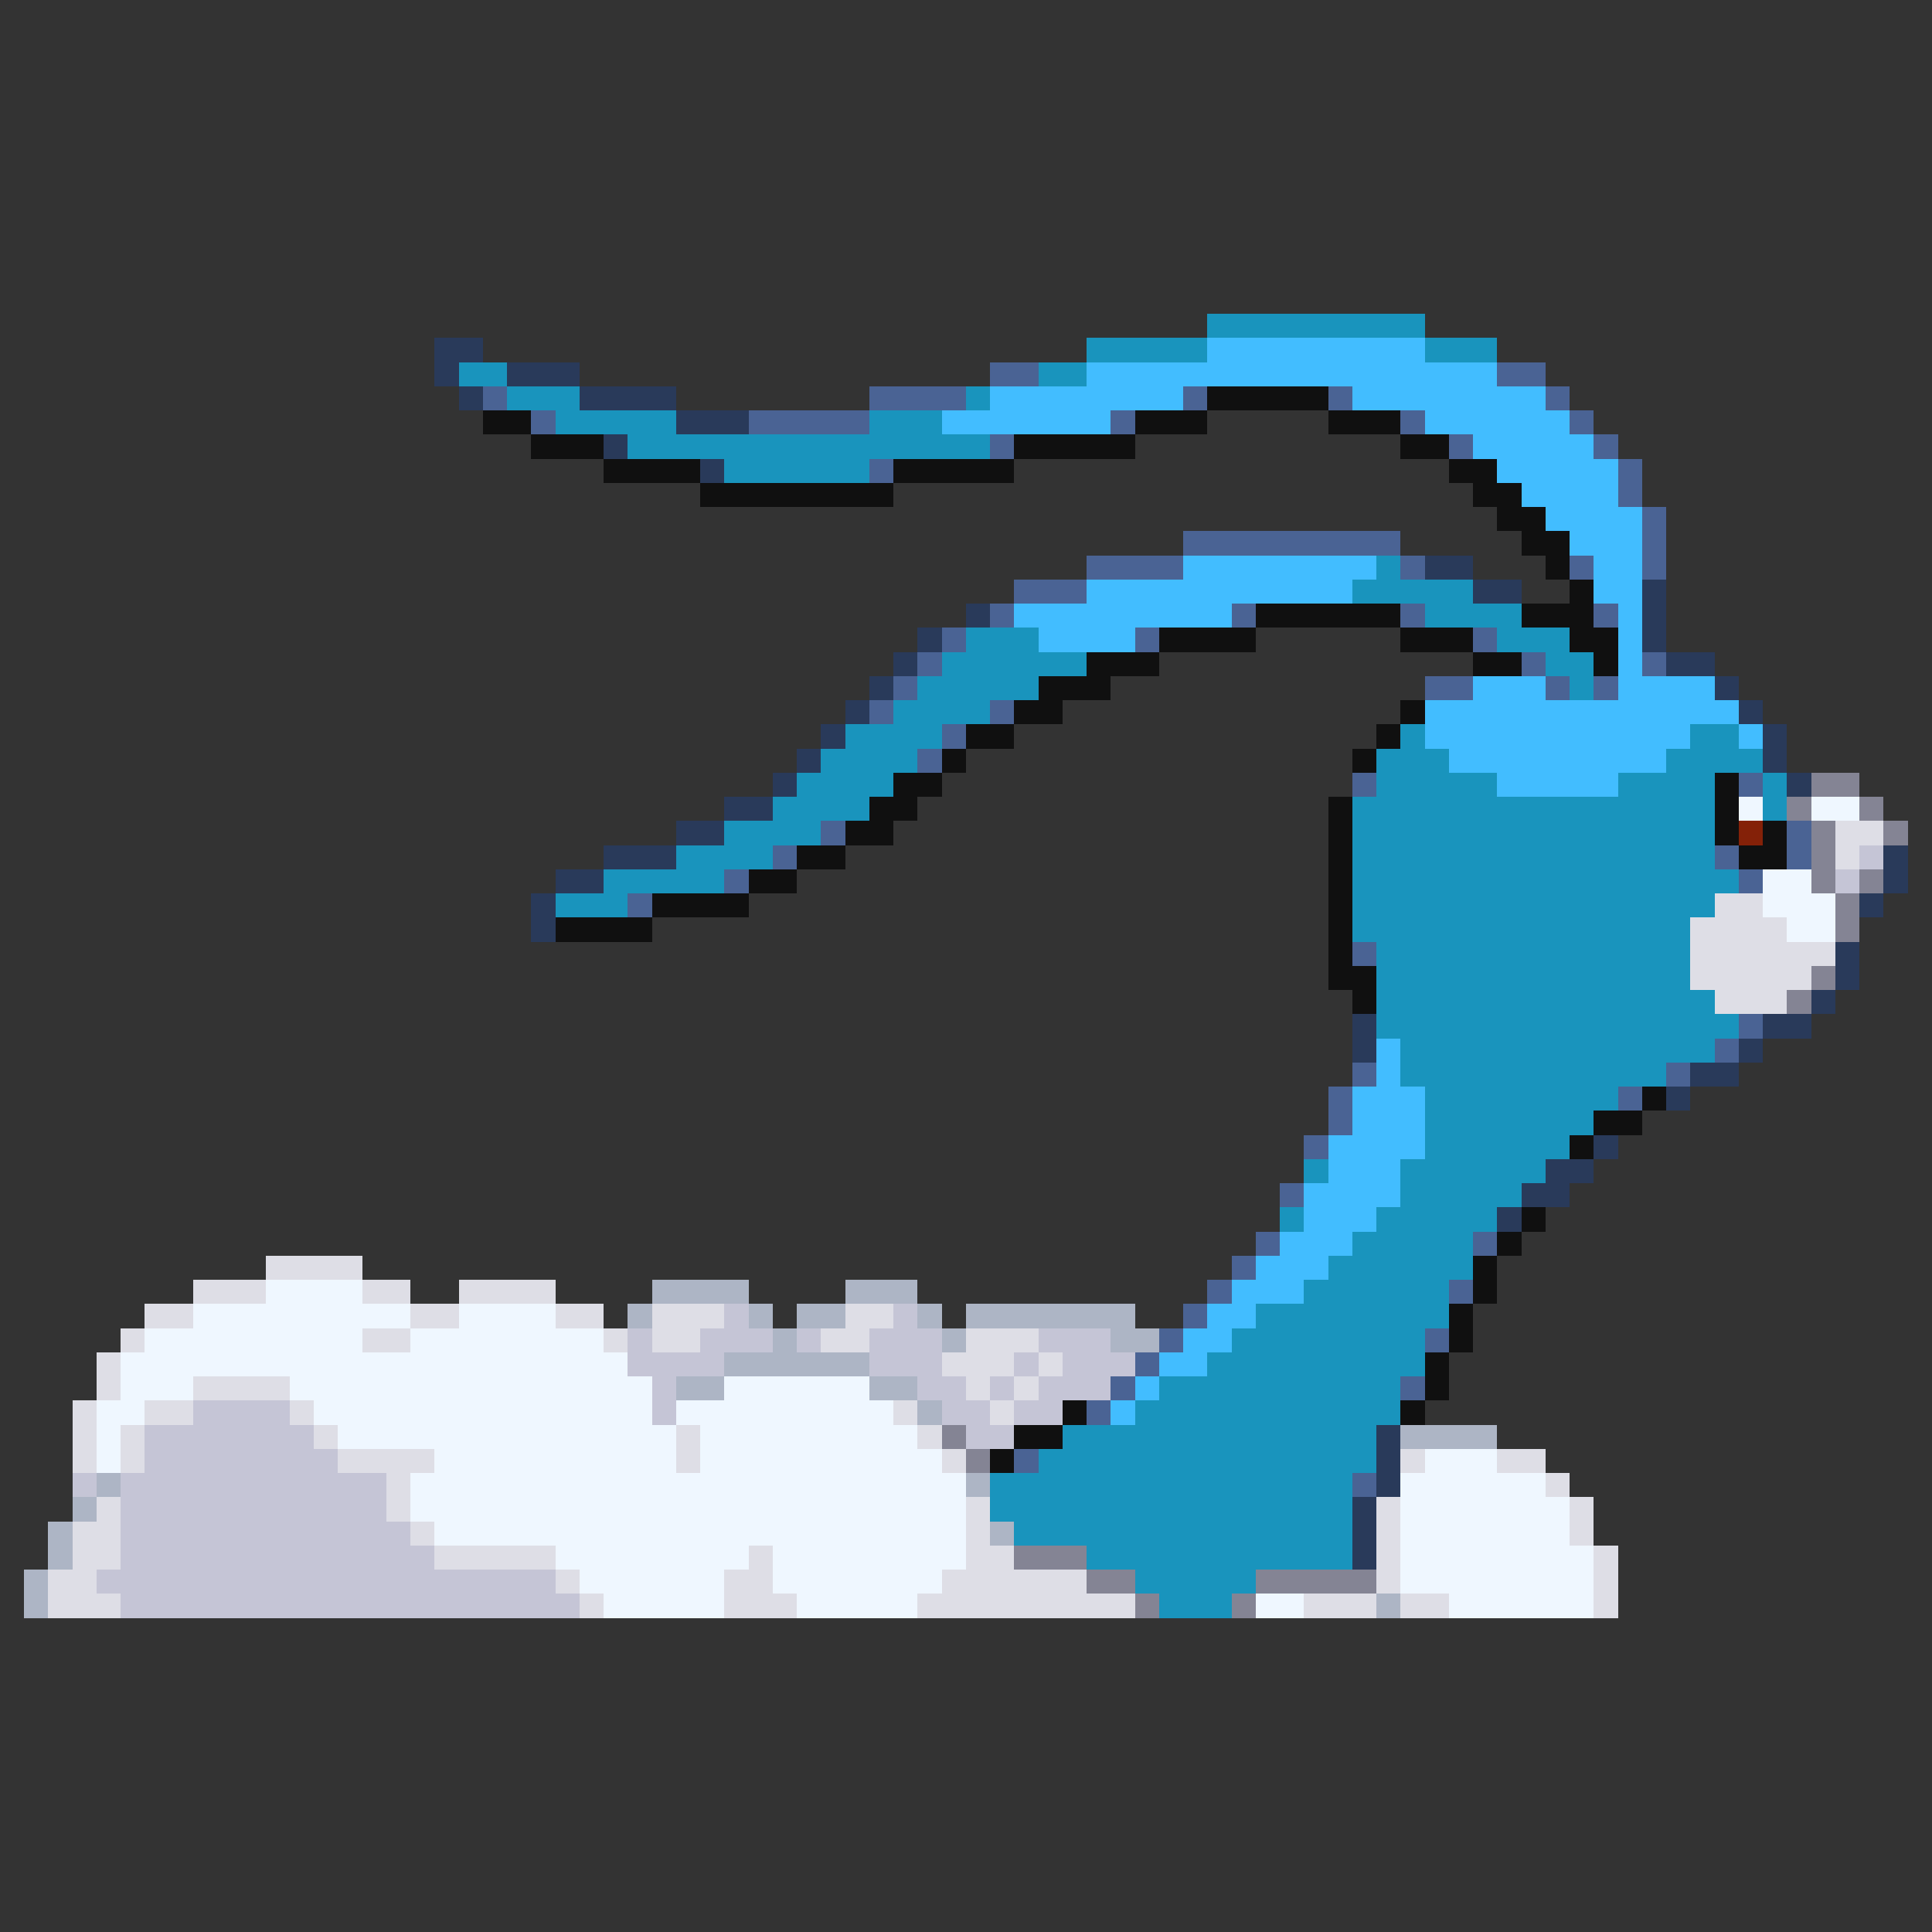 <svg xmlns="http://www.w3.org/2000/svg" viewBox="0 -0.5 80 80" shape-rendering="crispEdges">
<rect x="0" y="-0.5" width="80" height="80" fill="#333333" stroke="none"/>
<path stroke="#1994bd" d="M50 13h9M45 14h5M59 14h3M19 15h2M43 15h2M21 16h3M40 16h1M23 17h5M36 17h3M26 18h15M30 19h6M57 23h1M56 24h5M59 25h4M40 26h3M62 26h3M39 27h6M64 27h2M38 28h5M65 28h1M37 29h4M35 30h4M58 30h1M70 30h2M34 31h4M57 31h3M69 31h4M33 32h4M57 32h5M67 32h4M73 32h1M32 33h4M56 33h15M73 33h1M30 34h4M56 34h15M28 35h4M56 35h15M25 36h5M56 36h16M23 37h3M56 37h15M56 38h14M57 39h13M57 40h13M57 41h14M57 42h15M58 43h13M58 44h11M59 45h8M59 46h7M59 47h6M54 48h1M58 48h6M58 49h5M53 50h1M57 50h5M56 51h5M55 52h6M54 53h6M52 54h8M51 55h8M50 56h9M48 57h10M47 58h11M44 59h13M43 60h14M41 61h15M41 62h15M42 63h14M45 64h11M47 65h5M48 66h3" />
<path stroke="#293a5a" d="M18 14h2M18 15h1M21 15h3M19 16h1M24 16h4M28 17h3M25 18h1M29 19h1M59 23h2M61 24h2M68 24h1M40 25h1M68 25h1M38 26h1M68 26h1M37 27h1M69 27h2M36 28h1M71 28h1M35 29h1M72 29h1M34 30h1M73 30h1M33 31h1M73 31h1M32 32h1M74 32h1M30 33h2M28 34h2M25 35h3M78 35h1M23 36h2M78 36h1M22 37h1M77 37h1M22 38h1M76 39h1M76 40h1M75 41h1M56 42h1M73 42h2M56 43h1M72 43h1M70 44h2M69 45h1M66 47h1M64 48h2M63 49h2M62 50h1M57 59h1M57 60h1M57 61h1M56 62h1M56 63h1M56 64h1" />
<path stroke="#42bdff" d="M50 14h9M45 15h17M41 16h8M56 16h8M39 17h7M59 17h6M61 18h5M62 19h5M63 20h4M64 21h4M65 22h3M49 23h8M66 23h2M45 24h11M66 24h2M42 25h9M67 25h1M43 26h4M67 26h1M67 27h1M61 28h3M67 28h4M59 29h13M59 30h11M72 30h1M60 31h9M62 32h5M57 43h1M57 44h1M56 45h3M56 46h3M55 47h4M55 48h3M54 49h4M54 50h3M53 51h3M52 52h3M51 53h3M50 54h2M49 55h2M48 56h2M47 57h1M46 58h1" />
<path stroke="#4a6394" d="M41 15h2M62 15h2M20 16h1M36 16h4M49 16h1M55 16h1M64 16h1M22 17h1M31 17h5M46 17h1M58 17h1M65 17h1M41 18h1M60 18h1M66 18h1M36 19h1M67 19h1M67 20h1M68 21h1M49 22h9M68 22h1M45 23h4M58 23h1M65 23h1M68 23h1M42 24h3M41 25h1M51 25h1M58 25h1M66 25h1M39 26h1M47 26h1M61 26h1M38 27h1M63 27h1M68 27h1M37 28h1M59 28h2M64 28h1M66 28h1M36 29h1M41 29h1M39 30h1M38 31h1M56 32h1M72 32h1M34 34h1M74 34h1M32 35h1M71 35h1M74 35h1M30 36h1M72 36h1M26 37h1M56 39h1M72 42h1M71 43h1M56 44h1M69 44h1M55 45h1M67 45h1M55 46h1M54 47h1M53 49h1M52 51h1M61 51h1M51 52h1M50 53h1M60 53h1M49 54h1M48 55h1M59 55h1M47 56h1M46 57h1M58 57h1M45 58h1M42 60h1M56 61h1" />
<path stroke="#101010" d="M50 16h5M20 17h2M47 17h3M55 17h3M22 18h3M42 18h5M58 18h2M25 19h4M37 19h5M60 19h2M29 20h8M61 20h2M62 21h2M63 22h2M64 23h1M65 24h1M52 25h6M63 25h3M48 26h4M58 26h3M65 26h2M45 27h3M61 27h2M66 27h1M43 28h3M42 29h2M58 29h1M40 30h2M57 30h1M39 31h1M56 31h1M37 32h2M71 32h1M36 33h2M55 33h1M71 33h1M35 34h2M55 34h1M71 34h1M73 34h1M33 35h2M55 35h1M72 35h2M31 36h2M55 36h1M27 37h4M55 37h1M23 38h4M55 38h1M55 39h1M55 40h2M56 41h1M68 45h1M66 46h2M65 47h1M63 50h1M62 51h1M61 52h1M61 53h1M60 54h1M60 55h1M59 56h1M59 57h1M44 58h1M58 58h1M42 59h2M41 60h1" />
<path stroke="#848494" d="M75 32h2M74 33h1M77 33h1M75 34h1M78 34h1M75 35h1M75 36h1M77 36h1M76 37h1M76 38h1M75 40h1M74 41h1M39 59h1M40 60h1M42 64h3M45 65h2M52 65h5M47 66h1M51 66h1" />
<path stroke="#eff7ff" d="M72 33h1M75 33h2M73 36h2M73 37h3M74 38h2M11 53h4M8 54h9M19 54h4M6 55h9M17 55h8M5 56h21M5 57h3M12 57h15M30 57h6M4 58h2M13 58h14M28 58h9M4 59h1M14 59h14M29 59h9M4 60h1M18 60h10M29 60h10M59 60h3M17 61h23M58 61h6M17 62h23M58 62h7M18 63h22M58 63h7M23 64h8M32 64h8M58 64h8M24 65h6M32 65h7M58 65h8M25 66h5M33 66h5M52 66h2M60 66h6" />
<path stroke="#842108" d="M72 34h1" />
<path stroke="#dedee6" d="M76 34h2M76 35h1M71 37h2M70 38h4M70 39h6M70 40h5M71 41h3M11 52h4M8 53h3M15 53h2M19 53h4M6 54h2M17 54h2M23 54h2M27 54h3M35 54h2M5 55h1M15 55h2M25 55h1M27 55h2M34 55h2M40 55h3M4 56h1M39 56h3M43 56h1M4 57h1M8 57h4M40 57h1M42 57h1M3 58h1M6 58h2M12 58h1M37 58h1M41 58h1M3 59h1M5 59h1M13 59h1M28 59h1M38 59h1M3 60h1M5 60h1M14 60h4M28 60h1M39 60h1M58 60h1M62 60h2M16 61h1M64 61h1M4 62h1M16 62h1M40 62h1M57 62h1M65 62h1M3 63h2M17 63h1M40 63h1M57 63h1M65 63h1M3 64h2M18 64h5M31 64h1M40 64h2M57 64h1M66 64h1M2 65h2M23 65h1M30 65h2M39 65h6M57 65h1M66 65h1M2 66h3M24 66h1M30 66h3M38 66h9M54 66h3M58 66h2M66 66h1" />
<path stroke="#c5c5d6" d="M77 35h1M76 36h1M30 54h1M37 54h1M26 55h1M29 55h3M33 55h1M36 55h3M43 55h3M26 56h4M36 56h3M42 56h1M44 56h3M27 57h1M38 57h2M41 57h1M43 57h3M8 58h4M27 58h1M39 58h2M42 58h2M6 59h7M40 59h2M6 60h8M3 61h1M5 61h11M5 62h11M5 63h12M5 64h13M4 65h19M5 66h19" />
<path stroke="#adb5c5" d="M27 53h4M35 53h3M26 54h1M31 54h1M33 54h2M38 54h1M40 54h7M32 55h1M39 55h1M46 55h2M30 56h6M28 57h2M36 57h2M38 58h1M58 59h4M4 61h1M40 61h1M3 62h1M2 63h1M41 63h1M2 64h1M1 65h1M1 66h1M57 66h1" />
</svg>